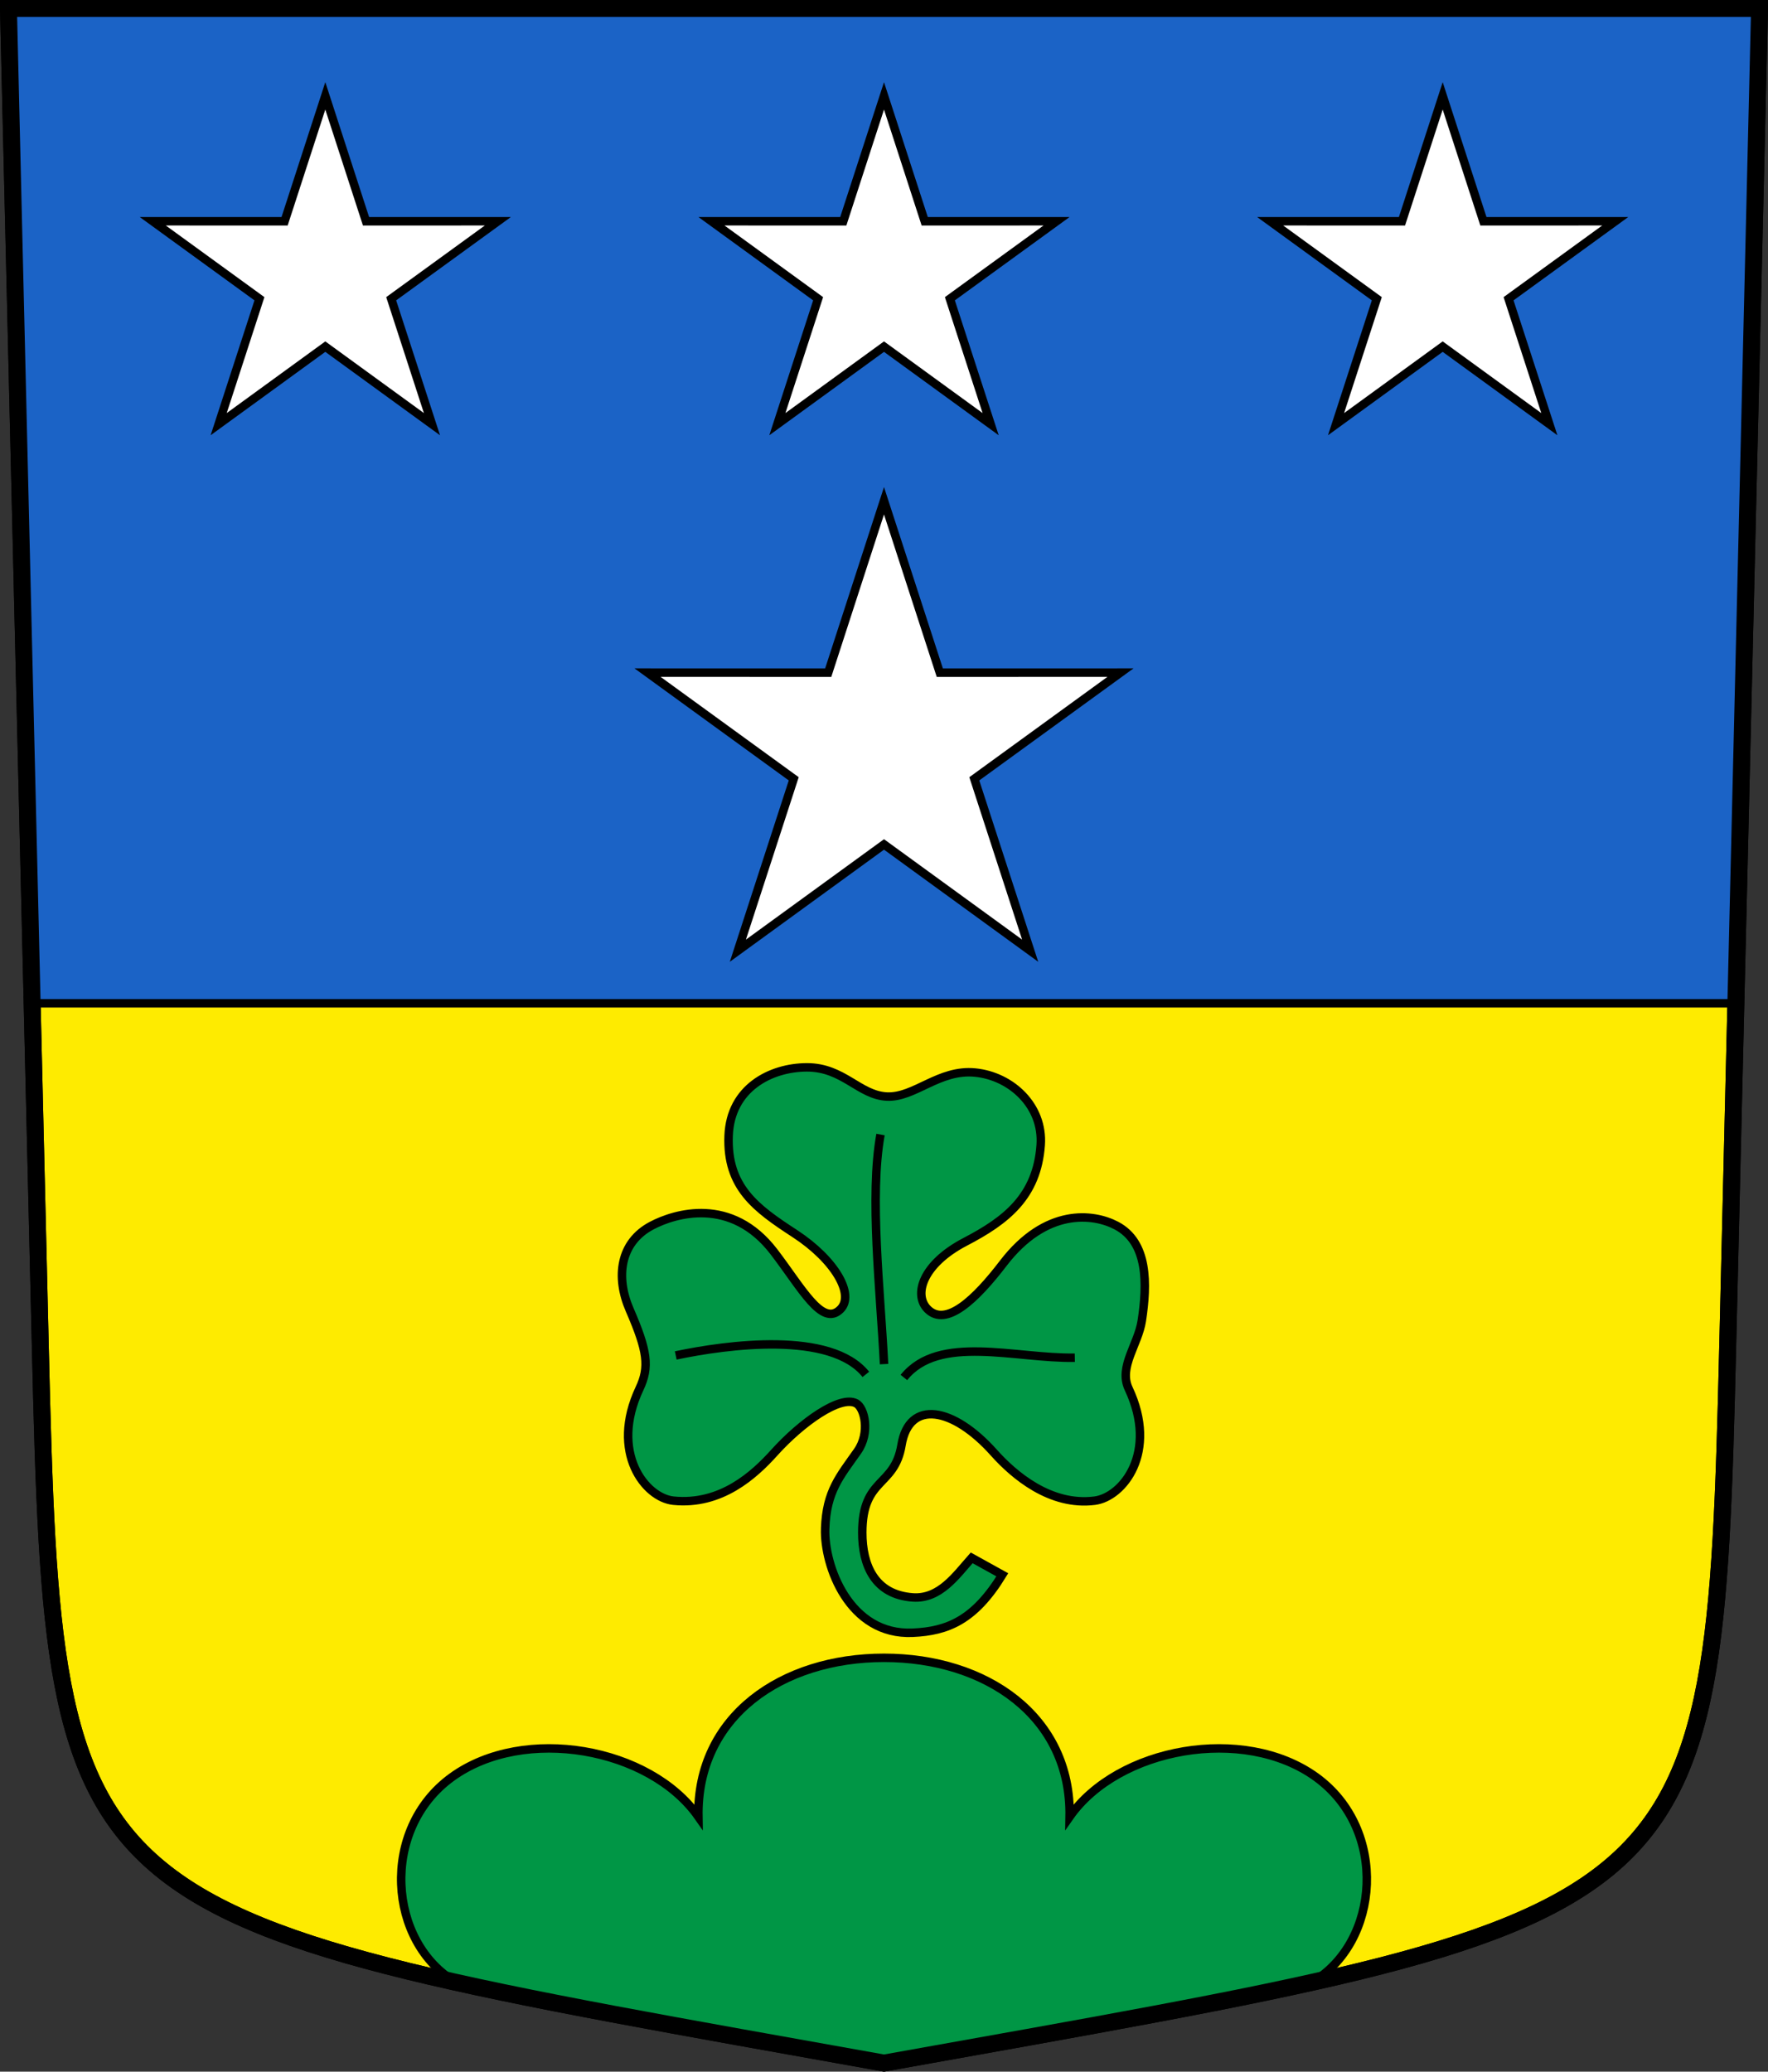 <svg xmlns="http://www.w3.org/2000/svg" version="1.0" width="208.86" height="244.66"><rect width="100%" height="100%" fill="#333333" stroke="none"/><path style="fill:#feeb00;fill-opacity:1;fill-rule:evenodd;stroke:#000;stroke-width:2;stroke-linecap:butt;stroke-miterlimit:4;stroke-dashoffset:0;stroke-opacity:1" d="M204.1 159.003 207.86 1H1l3.761 158.003c1.642 68.954 2.882 67.306 99.67 84.644 96.786-17.338 98.027-15.69 99.668-84.644z"/><path style="opacity:1;fill:#1b63c6;fill-opacity:1;stroke:#000;stroke-width:1;stroke-miterlimit:8;stroke-dasharray:none;stroke-dashoffset:4.58;stroke-opacity:1" d="M3.797 118.49h201.267L207.86 1H1z"/><path style="opacity:1;fill:#fff;fill-opacity:1;stroke:#000;stroke-width:1;stroke-miterlimit:8;stroke-dasharray:none;stroke-dashoffset:4.58;stroke-opacity:1" d="m132.367 79.435-21.345.005-6.592-20.302L97.84 79.44l-21.345-.005 17.271 12.542-6.6 20.3 17.265-12.551 17.266 12.55-6.6-20.299zM124.815 26.13l-15.575.004-4.81-14.814-4.81 14.814-15.574-.004 12.602 9.152-4.816 14.812 12.598-9.158 12.599 9.158-4.817-14.812zM58.815 26.13l-15.575.004-4.81-14.814-4.81 14.814-15.574-.004 12.602 9.152-4.816 14.812 12.598-9.158 12.599 9.158-4.817-14.812zM190.815 26.13l-15.575.004-4.81-14.814-4.81 14.814-15.574-.004 12.602 9.152-4.816 14.812 12.598-9.158 12.599 9.158-4.817-14.812z"/><path style="opacity:1;fill:#009645;fill-opacity:1;stroke:#000;stroke-width:1;stroke-miterlimit:4;stroke-dasharray:none;stroke-dashoffset:4.58;stroke-opacity:1" d="M126.358 214.557c5.717-8.17 20.57-10.867 29.115-4.684 8.545 6.183 7.576 19.548-.506 24.243-18.344 4.005-31.823 6.389-50.537 9.531-18.714-3.142-32.192-5.526-50.537-9.53-8.082-4.696-9.05-18.061-.506-24.244 8.545-6.183 23.399-3.486 29.116 4.684-.206-11.888 9.889-18.771 21.927-18.771s22.134 6.883 21.928 18.771z"/><path d="M97.478 178.176c-.144 4.328 2.8 12.638 10.353 12.296 4.11-.186 7.289-1.478 10.576-6.843l-3.618-2.003c-1.847 2.074-3.774 4.898-6.958 4.673-4.517-.32-5.972-3.823-5.967-7.665.008-6.555 3.807-5.313 4.634-10.323.9-5.45 6.1-4.494 10.91.89 2.345 2.627 6.669 6.343 11.911 5.675 3.31-.42 7.561-5.687 4.008-13.241-1.196-2.542 1.13-5.204 1.558-8.012.661-4.34.769-9.254-3.005-11.239-2.734-1.438-8.33-2.119-13.36 4.451-3.311 4.327-6.753 7.544-8.905 5.453-1.767-1.718-.622-5.363 4.398-7.979 4.825-2.512 8.492-5.34 8.927-11.431.33-4.61-3.456-8.136-7.729-8.563-4.295-.43-7.167 2.992-10.448 2.832-3.282-.16-5.127-3.457-9.444-3.447-4.294.01-9.026 2.453-9.245 8.067-.237 6.103 3.255 8.591 7.812 11.561 4.743 3.091 7.141 7.242 5.374 8.96-2.152 2.091-4.526-2.486-7.838-6.812-5.028-6.57-11.693-4.53-14.427-3.092-3.774 1.985-4.285 6.088-2.617 9.928 2.127 4.897 2.366 6.78 1.17 9.323-3.554 7.554.688 12.905 4.008 13.241 5.63.57 9.554-3.059 11.911-5.675 3.212-3.564 7.771-6.806 9.663-5.829 1 .517 1.71 3.473.17 5.668-2.087 2.971-3.674 4.72-3.822 9.136z" style="opacity:1;fill:#009645;fill-opacity:1;stroke:#000;stroke-width:1;stroke-miterlimit:8;stroke-dasharray:none;stroke-dashoffset:4.58;stroke-opacity:1" transform="translate(0 2.354)"/><path d="M106.78 160.326c4.134-5.16 13.14-2.21 20.192-2.335M102.286 159.959c-4.134-5.16-16.365-3.523-22.458-2.236M104.437 158.746c-.44-8.716-1.74-19.805-.419-27.112" style="opacity:1;fill:none;fill-opacity:1;stroke:#000;stroke-width:1;stroke-miterlimit:8;stroke-dasharray:none;stroke-dashoffset:4.58;stroke-opacity:1" transform="translate(0 2.354)"/><path style="fill:none;fill-opacity:1;fill-rule:evenodd;stroke:#000;stroke-width:2;stroke-linecap:butt;stroke-miterlimit:4;stroke-dashoffset:0;stroke-opacity:1" d="M204.1 159.003 207.86 1H1l3.761 158.003c1.642 68.954 2.882 67.306 99.67 84.644 96.786-17.338 98.027-15.69 99.668-84.644z"/></svg>